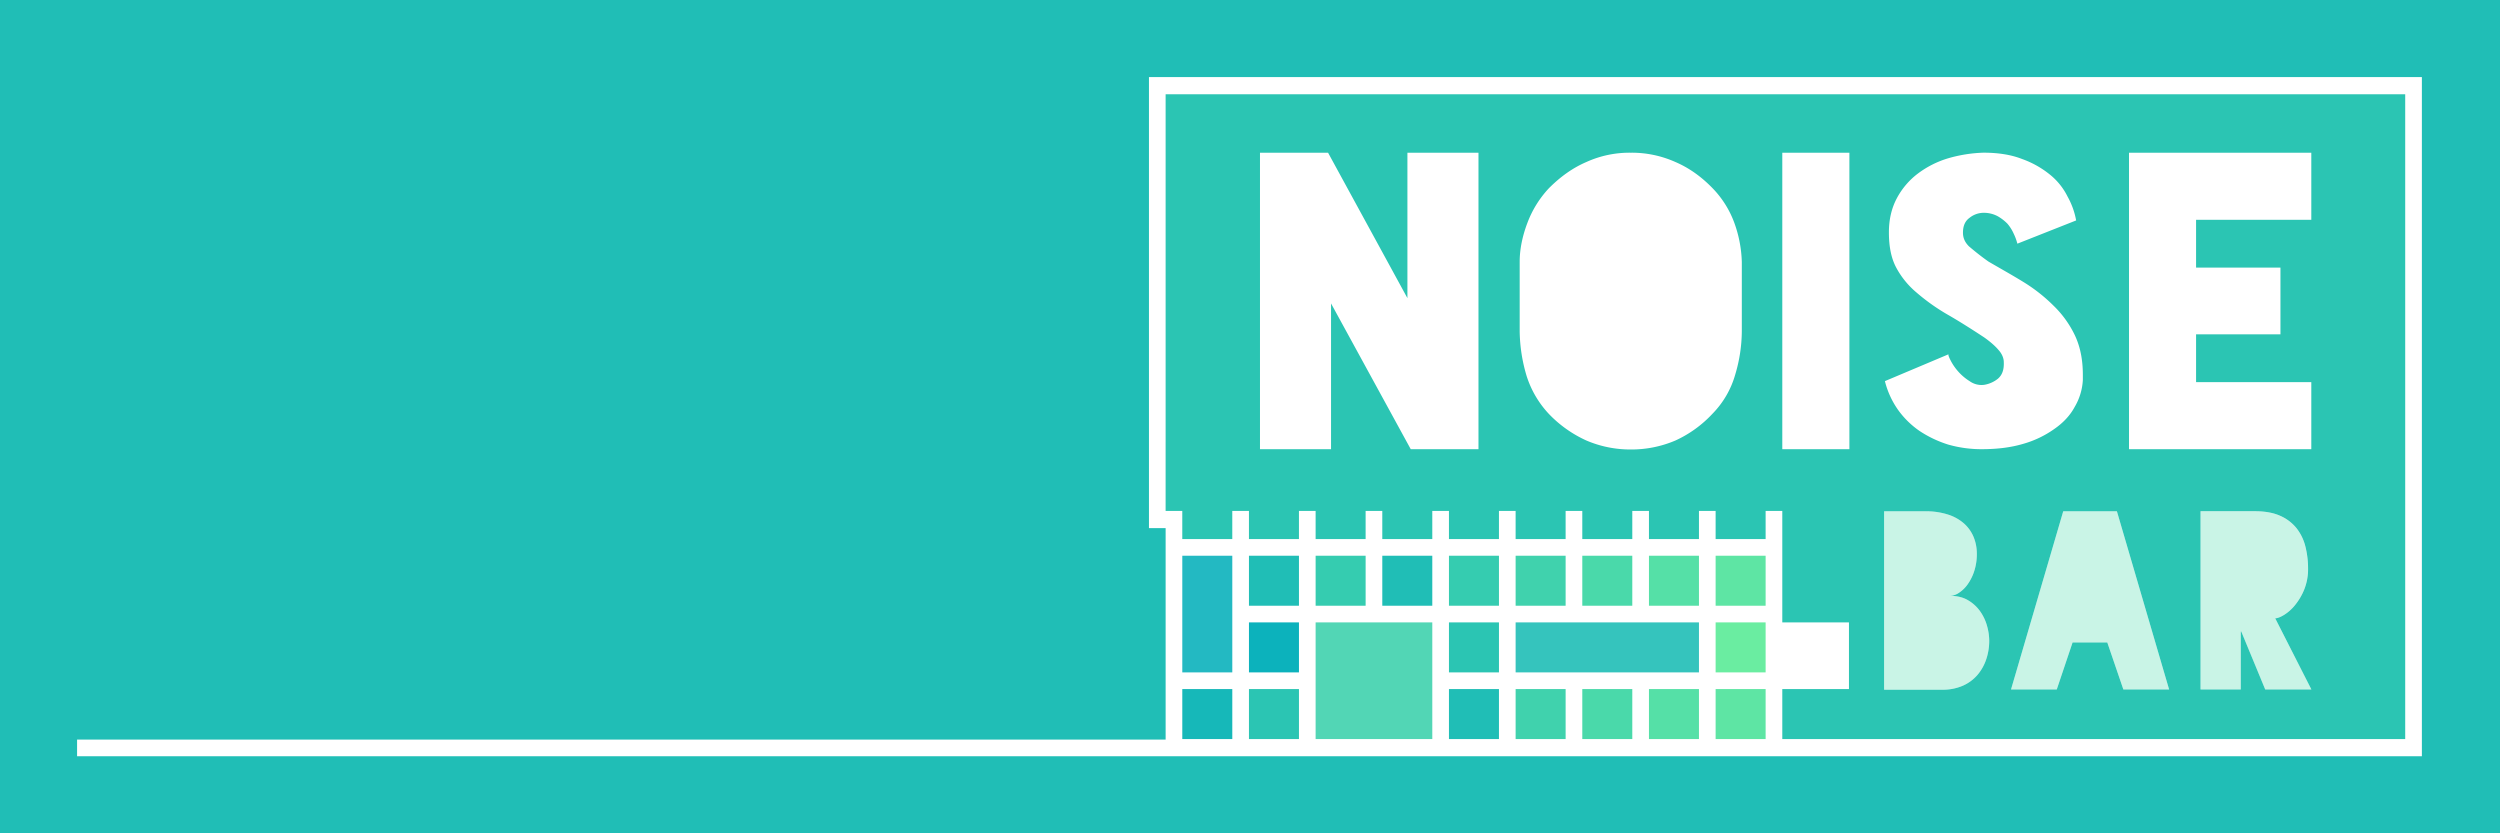<svg xmlns="http://www.w3.org/2000/svg" viewBox="0 0 2400 800"><path d="M0,0V800H2400V0ZM2325,726H74V710H1119V507h-16V74H2325Z" fill="#20beb6"/><rect x="1647" y="661.5" width="48" height="48" fill="#5ee5a4"/><rect x="1647" y="597.5" width="48" height="48" fill="#6aeda1"/><rect x="1647" y="533.5" width="48" height="48" fill="#5ee5a4"/><rect x="1583" y="661.5" width="48" height="48" fill="#55e0a7"/><rect x="1583" y="533.5" width="48" height="48" fill="#55e0a7"/><rect x="1519" y="661.5" width="48" height="48" fill="#4ad9aa"/><rect x="1519" y="533.5" width="48" height="48" fill="#4ad9aa"/><rect x="1455" y="661.5" width="48" height="48" fill="#40d2ad"/><rect x="1455" y="597.5" width="176" height="48" fill="#20beb6" opacity="0.9"/><rect x="1455" y="533.5" width="48" height="48" fill="#40d2ad"/><rect x="1391" y="661.5" width="48" height="48" fill="#20beb6"/><rect x="1391" y="597.5" width="48" height="48" fill="#2bc5b3"/><rect x="1391" y="533.5" width="48" height="48" fill="#35ccb0"/><rect x="1327" y="533.5" width="48" height="48" fill="#20beb6"/><rect x="1263" y="597.5" width="112" height="112" fill="#40d2ad" opacity="0.9"/><rect x="1263" y="533.5" width="48" height="48" fill="#35ccb0"/><rect x="1199" y="661.5" width="48" height="48" fill="#2bc5b3"/><rect x="1199" y="597.5" width="48" height="48" fill="#0cb2bc"/><rect x="1199" y="533.5" width="48" height="48" fill="#20beb6"/><rect x="1135" y="661.5" width="48" height="48" fill="#16b8b9"/><rect x="1135" y="533.5" width="48" height="112" fill="#0cb2bc" opacity="0.9"/><path d="M2184.2,593.57l34.72,68.29h-44.38l-23-55.64h-.46v55.64h-38.63V490.79h52.19q14.71,0,24.49,4.48a41.44,41.44,0,0,1,15.64,12,46.5,46.5,0,0,1,8.39,17.48,85.74,85.74,0,0,1,2.53,21,52.11,52.11,0,0,1-3.8,20.47,57.94,57.94,0,0,1-9,15.06,42.12,42.12,0,0,1-10.47,9.2C2188.94,592.54,2186.19,593.57,2184.2,593.57Z" fill="#4ad9aa" opacity="0.3"/><polygon points="2032.21 490.79 2082.34 661.86 2038.42 661.86 2023.01 616.79 1989.67 616.79 1974.5 661.86 1930.58 661.86 1980.71 490.79 2032.21 490.79" fill="#4ad9aa" opacity="0.3"/><path d="M1909.66,615a55.82,55.82,0,0,1-2.87,17.94A45,45,0,0,1,1898.3,648a39.53,39.53,0,0,1-14.11,10.35,47.93,47.93,0,0,1-19.73,3.79h-55.74V490.79h39.54a68.32,68.32,0,0,1,22.08,3.23,42.61,42.61,0,0,1,15.4,8.76,35.58,35.58,0,0,1,9,12.91,42,42,0,0,1,3,15.91,52.4,52.4,0,0,1-2.41,16.37,46.47,46.47,0,0,1-6.21,12.69,31.58,31.58,0,0,1-8.4,8.3,16.08,16.08,0,0,1-8.73,3q10.35,0,17.47,4.25A37.17,37.17,0,0,1,1901,586.9a45.14,45.14,0,0,1,6.56,14A53.6,53.6,0,0,1,1909.66,615Z" fill="#4ad9aa" opacity="0.3"/><path d="M2309,90.5v619H1711v-48h64v-64h-64v-107h-16v27h-48v-27h-16v27h-48v-27h-16v27h-48v-27h-16v27h-48v-27h-16v27h-48v-27h-16v27h-48v-27h-16v27h-48v-27h-16v27h-48v-27h-16v27h-48v-27h-16V90.5Zm-90.08,571.36-34.72-68.29c2,0,4.74-1,8.27-3.1a42.12,42.12,0,0,0,10.47-9.2,57.94,57.94,0,0,0,9-15.06,52.11,52.11,0,0,0,3.8-20.47,85.74,85.74,0,0,0-2.53-21,46.5,46.5,0,0,0-8.39-17.48,41.44,41.44,0,0,0-15.64-12q-9.78-4.49-24.49-4.48h-52.19V661.86h38.63V606.22h.46l23,55.64Zm-.07-230.64V366.83H2108.23V320.94h81V256.87h-81V211h110.62V146.6h-175V431.22ZM2082.34,661.86l-50.13-171.07h-51.5l-50.13,171.07h43.92l15.17-45.07H2023l15.41,45.07Zm-82.81-296.94v-5.1c0-14.66-2.55-27.09-7.65-37.93a99.09,99.09,0,0,0-20.4-28.36,157.78,157.78,0,0,0-28.69-22.63c-10.84-6.69-22.32-13.07-33.8-19.76-8.6-6.06-14.66-11.16-18.8-14.66-3.83-3.83-5.74-8-5.74-13.07,0-6.38,1.91-11.16,6.38-14.35a21.76,21.76,0,0,1,13.7-4.77,28.29,28.29,0,0,1,13.07,3.18,42.29,42.29,0,0,1,9.57,7.33,39.62,39.62,0,0,1,6,9.57,50.44,50.44,0,0,1,3.51,9.56l56.42-22.31a73.94,73.94,0,0,0-8.28-23,62.57,62.57,0,0,0-16.9-21,90.31,90.31,0,0,0-26.78-15c-10.52-4.14-23-6.05-37-6.05A136.09,136.09,0,0,0,1870.1,152a92.13,92.13,0,0,0-29,14.67A72.06,72.06,0,0,0,1821,190.26c-5.1,9.56-7.65,20.4-7.65,32.83,0,13.7,2.23,24.86,7,33.78a81.2,81.2,0,0,0,19.45,23.91,194.34,194.34,0,0,0,29,20.72c11.16,6.37,23.27,14,36.34,22.63,5.74,4.14,10.2,8,13.39,11.79,3.19,3.5,5.1,7.65,5.1,11.79.32,7.33-1.59,12.43-5.74,15.94a28.35,28.35,0,0,1-12.75,5.73,19.48,19.48,0,0,1-14.34-3.5,49.45,49.45,0,0,1-11.48-9.88,50.12,50.12,0,0,1-7-10.52c-1.6-3.19-2.24-5.1-1.6-5.42l-61.21,25.82A82.64,82.64,0,0,0,1822,393.29a84.06,84.06,0,0,0,20.72,20.4,108.55,108.55,0,0,0,27.41,13.06,115.61,115.61,0,0,0,32.2,4.47c15,0,28-1.6,39.85-5.1a97.12,97.12,0,0,0,30-14.34c8.29-5.74,15-12.75,19.45-21A57,57,0,0,0,1999.53,364.92Zm-92.74,268a55.82,55.82,0,0,0,2.87-17.94,53.6,53.6,0,0,0-2.07-14,45.14,45.14,0,0,0-6.56-14,37.17,37.17,0,0,0-11.61-10.69Q1882.3,572,1872,572a16.08,16.08,0,0,0,8.73-3,31.58,31.58,0,0,0,8.4-8.3,46.47,46.47,0,0,0,6.21-12.69,52.4,52.4,0,0,0,2.41-16.37,42,42,0,0,0-3-15.91,35.58,35.58,0,0,0-9-12.91,42.61,42.61,0,0,0-15.4-8.76,68.32,68.32,0,0,0-22.08-3.23h-39.54v171.3h55.74a47.93,47.93,0,0,0,19.73-3.79A39.53,39.53,0,0,0,1898.3,648,45,45,0,0,0,1906.79,632.89ZM1775.42,431.22V146.6H1711V431.22ZM1672.14,318.07V251.46a119.62,119.62,0,0,0-7.33-37.93,94.13,94.13,0,0,0-20.72-32.83c-10.52-10.84-22.32-19.44-35.71-25.18a102.59,102.59,0,0,0-42.71-8.92h-.32a100.1,100.1,0,0,0-42.4,8.92c-13.39,5.74-25.19,14.34-36,25.18a100.15,100.15,0,0,0-20.72,33.47c-4.79,12.74-7.34,25.17-7.34,37.29v66.61a155.69,155.69,0,0,0,6.7,43,95.26,95.26,0,0,0,21.36,36.33,116.11,116.11,0,0,0,36,25.5,107.22,107.22,0,0,0,42.4,8.61h.32a107.62,107.62,0,0,0,42.71-8.61,112.4,112.4,0,0,0,35.71-25.82,87.89,87.89,0,0,0,21.67-37.29A147.33,147.33,0,0,0,1672.14,318.07Zm-252.8,113.15V146.6h-68.22V286.2l-76.18-139.6h-65.36V431.22h68.22V291.3l76.51,139.92Z" fill="#2bc5b3"/></svg>